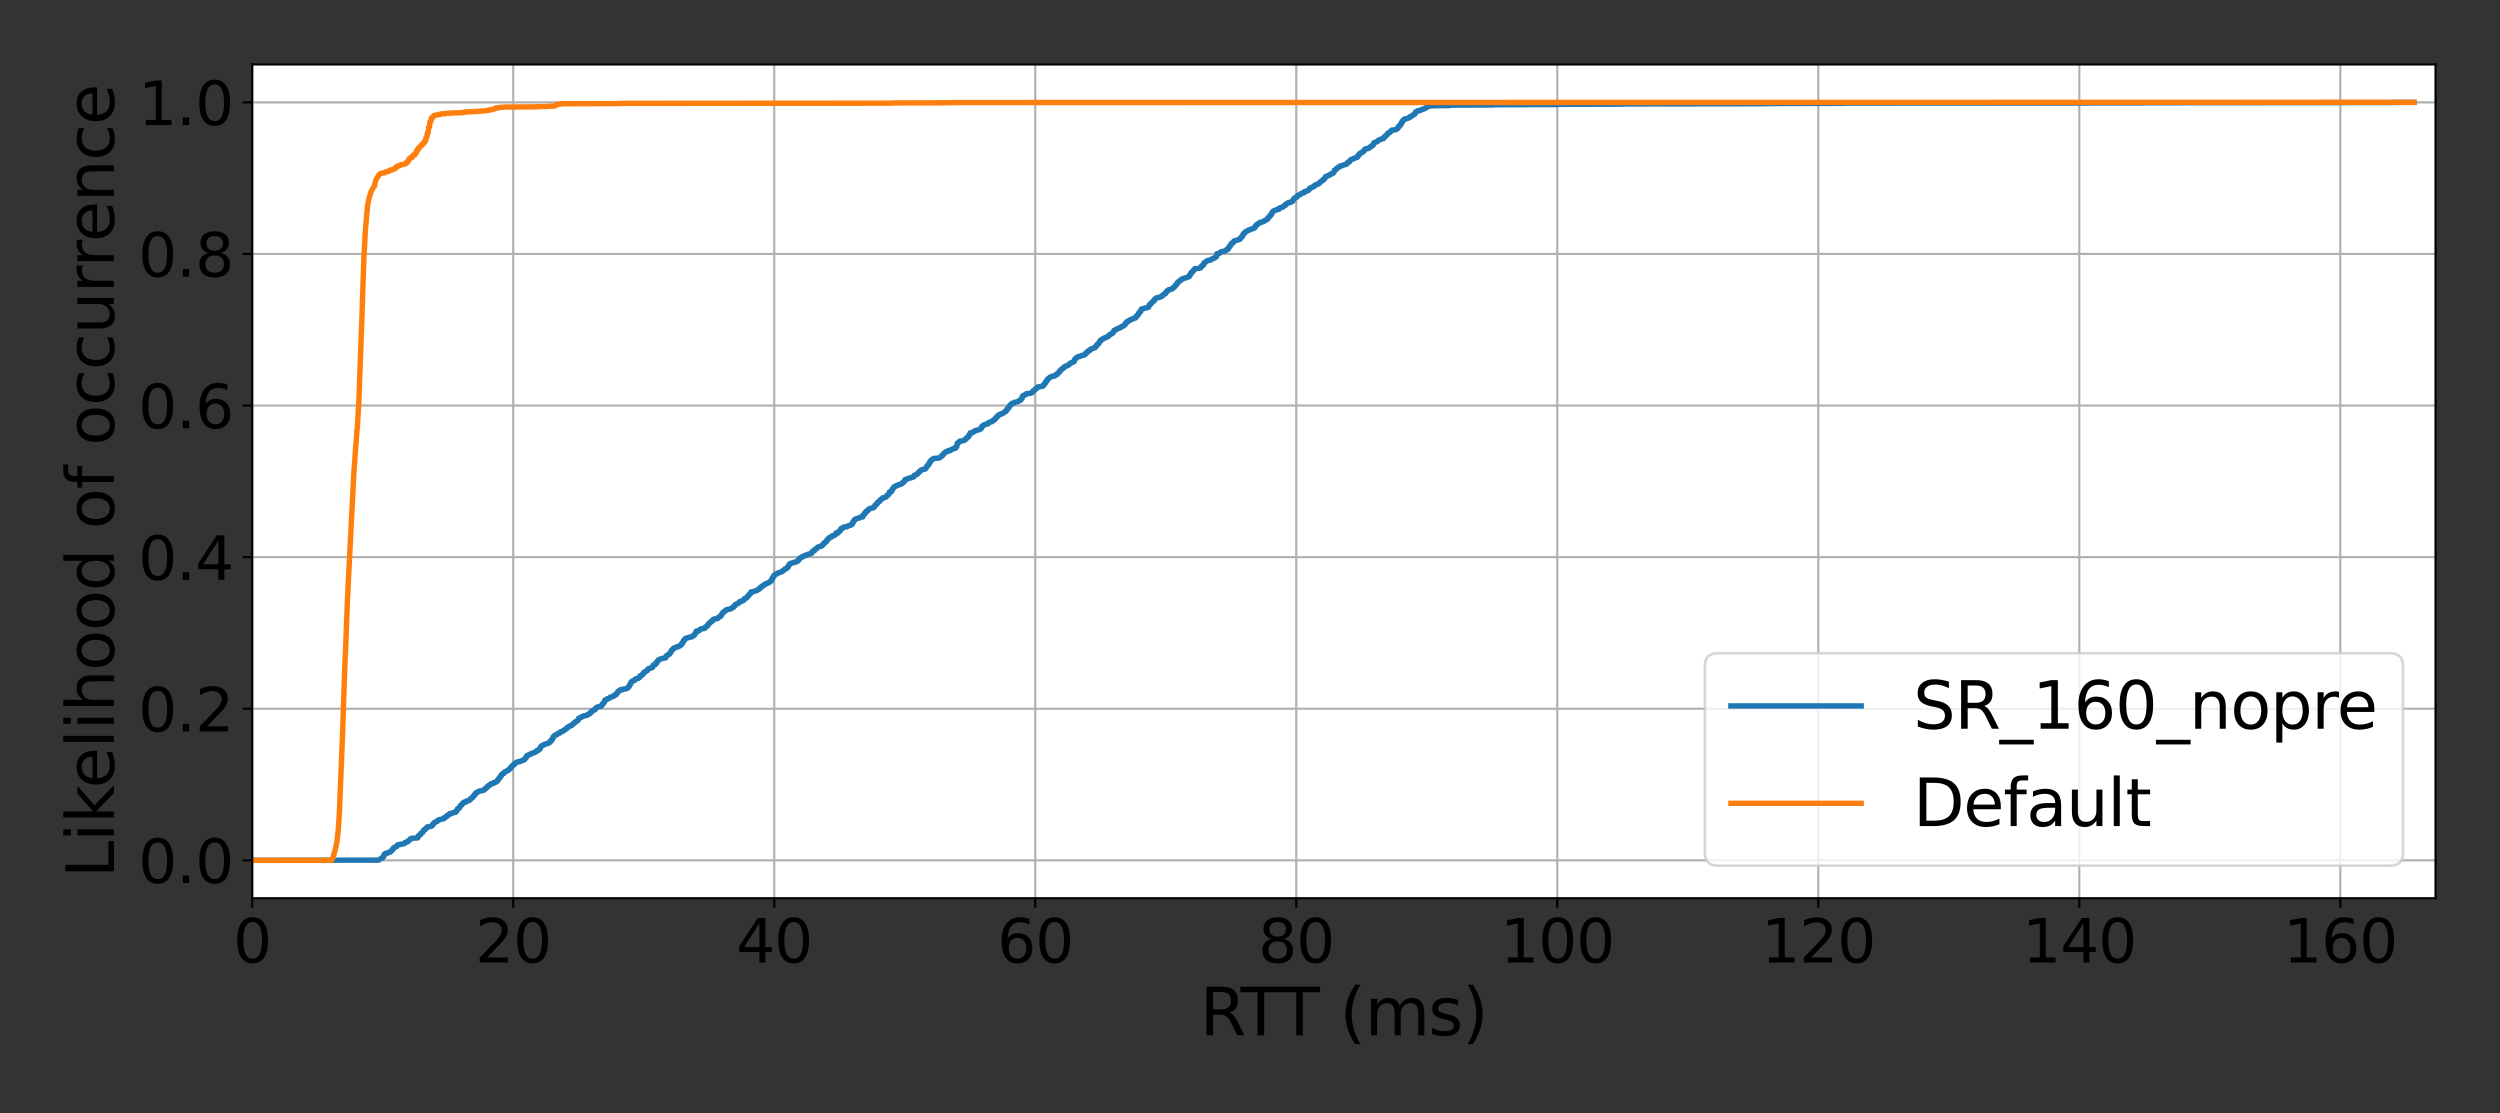 <?xml version="1.0" encoding="utf-8" standalone="no"?>
<!DOCTYPE svg PUBLIC "-//W3C//DTD SVG 1.1//EN"
  "http://www.w3.org/Graphics/SVG/1.1/DTD/svg11.dtd">
<svg xmlns:xlink="http://www.w3.org/1999/xlink" width="921.6pt" height="410.4pt" viewBox="0 0 921.6 410.4" xmlns="http://www.w3.org/2000/svg" version="1.1">
 <rect x="0" y="0" width="921.6" height="410.4" fill="#333333" stroke="none"/>
 <defs>
  <style type="text/css">*{stroke-linejoin: round; stroke-linecap: butt}</style>
 </defs>
 <g id="figure_1">
  <g id="patch_1">
   <path d="M 0 410.4 
L 921.6 410.4 
L 921.6 0 
L 0 0 
L 0 410.4 
z
" style="fill: none"/>
  </g>
  <g id="axes_1">
   <g id="patch_2">
    <path d="M 92.974 331.121 
L 897.84 331.121 
L 897.84 23.76 
L 92.974 23.76 
z
" style="fill: #ffffff"/>
   </g>
   <g id="matplotlib.axis_1">
    <g id="xtick_1">
     <g id="line2d_1">
      <path d="M 92.974 331.121 
L 92.974 23.76 
" clip-path="url(#p18b08e0eea)" style="fill: none; stroke: #b0b0b0; stroke-width: 0.8; stroke-linecap: square"/>
     </g>
     <g id="line2d_2">
      <defs>
       <path id="m0aba5c4b82" d="M 0 0 
L 0 3.5 
" style="stroke: #000000; stroke-width: 0.8"/>
      </defs>
      <g>
       <use xlink:href="#m0aba5c4b82" x="92.974" y="331.121" style="stroke: #000000; stroke-width: 0.8"/>
      </g>
     </g>
     <g id="text_1">
      <!-- 0 -->
      <g transform="translate(85.976 354.837)scale(0.22 -0.22)">
       <defs>
        <path id="DejaVuSans-30" d="M 2034 4250 
Q 1547 4250 1301 3770 
Q 1056 3291 1056 2328 
Q 1056 1369 1301 889 
Q 1547 409 2034 409 
Q 2525 409 2770 889 
Q 3016 1369 3016 2328 
Q 3016 3291 2770 3770 
Q 2525 4250 2034 4250 
z
M 2034 4750 
Q 2819 4750 3233 4129 
Q 3647 3509 3647 2328 
Q 3647 1150 3233 529 
Q 2819 -91 2034 -91 
Q 1250 -91 836 529 
Q 422 1150 422 2328 
Q 422 3509 836 4129 
Q 1250 4750 2034 4750 
z
" transform="scale(0.016)"/>
       </defs>
       <use xlink:href="#DejaVuSans-30"/>
      </g>
     </g>
    </g>
    <g id="xtick_2">
     <g id="line2d_3">
      <path d="M 189.195 331.121 
L 189.195 23.76 
" clip-path="url(#p18b08e0eea)" style="fill: none; stroke: #b0b0b0; stroke-width: 0.8; stroke-linecap: square"/>
     </g>
     <g id="line2d_4">
      <g>
       <use xlink:href="#m0aba5c4b82" x="189.195" y="331.121" style="stroke: #000000; stroke-width: 0.8"/>
      </g>
     </g>
     <g id="text_2">
      <!-- 20 -->
      <g transform="translate(175.197 354.837)scale(0.22 -0.22)">
       <defs>
        <path id="DejaVuSans-32" d="M 1228 531 
L 3431 531 
L 3431 0 
L 469 0 
L 469 531 
Q 828 903 1448 1529 
Q 2069 2156 2228 2338 
Q 2531 2678 2651 2914 
Q 2772 3150 2772 3378 
Q 2772 3750 2511 3984 
Q 2250 4219 1831 4219 
Q 1534 4219 1204 4116 
Q 875 4013 500 3803 
L 500 4441 
Q 881 4594 1212 4672 
Q 1544 4750 1819 4750 
Q 2544 4750 2975 4387 
Q 3406 4025 3406 3419 
Q 3406 3131 3298 2873 
Q 3191 2616 2906 2266 
Q 2828 2175 2409 1742 
Q 1991 1309 1228 531 
z
" transform="scale(0.016)"/>
       </defs>
       <use xlink:href="#DejaVuSans-32"/>
       <use xlink:href="#DejaVuSans-30" x="63.623"/>
      </g>
     </g>
    </g>
    <g id="xtick_3">
     <g id="line2d_5">
      <path d="M 285.415 331.121 
L 285.415 23.76 
" clip-path="url(#p18b08e0eea)" style="fill: none; stroke: #b0b0b0; stroke-width: 0.8; stroke-linecap: square"/>
     </g>
     <g id="line2d_6">
      <g>
       <use xlink:href="#m0aba5c4b82" x="285.415" y="331.121" style="stroke: #000000; stroke-width: 0.8"/>
      </g>
     </g>
     <g id="text_3">
      <!-- 40 -->
      <g transform="translate(271.418 354.837)scale(0.22 -0.22)">
       <defs>
        <path id="DejaVuSans-34" d="M 2419 4116 
L 825 1625 
L 2419 1625 
L 2419 4116 
z
M 2253 4666 
L 3047 4666 
L 3047 1625 
L 3713 1625 
L 3713 1100 
L 3047 1100 
L 3047 0 
L 2419 0 
L 2419 1100 
L 313 1100 
L 313 1709 
L 2253 4666 
z
" transform="scale(0.016)"/>
       </defs>
       <use xlink:href="#DejaVuSans-34"/>
       <use xlink:href="#DejaVuSans-30" x="63.623"/>
      </g>
     </g>
    </g>
    <g id="xtick_4">
     <g id="line2d_7">
      <path d="M 381.635 331.121 
L 381.635 23.76 
" clip-path="url(#p18b08e0eea)" style="fill: none; stroke: #b0b0b0; stroke-width: 0.8; stroke-linecap: square"/>
     </g>
     <g id="line2d_8">
      <g>
       <use xlink:href="#m0aba5c4b82" x="381.635" y="331.121" style="stroke: #000000; stroke-width: 0.8"/>
      </g>
     </g>
     <g id="text_4">
      <!-- 60 -->
      <g transform="translate(367.638 354.837)scale(0.22 -0.22)">
       <defs>
        <path id="DejaVuSans-36" d="M 2113 2584 
Q 1688 2584 1439 2293 
Q 1191 2003 1191 1497 
Q 1191 994 1439 701 
Q 1688 409 2113 409 
Q 2538 409 2786 701 
Q 3034 994 3034 1497 
Q 3034 2003 2786 2293 
Q 2538 2584 2113 2584 
z
M 3366 4563 
L 3366 3988 
Q 3128 4100 2886 4159 
Q 2644 4219 2406 4219 
Q 1781 4219 1451 3797 
Q 1122 3375 1075 2522 
Q 1259 2794 1537 2939 
Q 1816 3084 2150 3084 
Q 2853 3084 3261 2657 
Q 3669 2231 3669 1497 
Q 3669 778 3244 343 
Q 2819 -91 2113 -91 
Q 1303 -91 875 529 
Q 447 1150 447 2328 
Q 447 3434 972 4092 
Q 1497 4750 2381 4750 
Q 2619 4750 2861 4703 
Q 3103 4656 3366 4563 
z
" transform="scale(0.016)"/>
       </defs>
       <use xlink:href="#DejaVuSans-36"/>
       <use xlink:href="#DejaVuSans-30" x="63.623"/>
      </g>
     </g>
    </g>
    <g id="xtick_5">
     <g id="line2d_9">
      <path d="M 477.856 331.121 
L 477.856 23.76 
" clip-path="url(#p18b08e0eea)" style="fill: none; stroke: #b0b0b0; stroke-width: 0.8; stroke-linecap: square"/>
     </g>
     <g id="line2d_10">
      <g>
       <use xlink:href="#m0aba5c4b82" x="477.856" y="331.121" style="stroke: #000000; stroke-width: 0.8"/>
      </g>
     </g>
     <g id="text_5">
      <!-- 80 -->
      <g transform="translate(463.858 354.837)scale(0.22 -0.22)">
       <defs>
        <path id="DejaVuSans-38" d="M 2034 2216 
Q 1584 2216 1326 1975 
Q 1069 1734 1069 1313 
Q 1069 891 1326 650 
Q 1584 409 2034 409 
Q 2484 409 2743 651 
Q 3003 894 3003 1313 
Q 3003 1734 2745 1975 
Q 2488 2216 2034 2216 
z
M 1403 2484 
Q 997 2584 770 2862 
Q 544 3141 544 3541 
Q 544 4100 942 4425 
Q 1341 4750 2034 4750 
Q 2731 4750 3128 4425 
Q 3525 4100 3525 3541 
Q 3525 3141 3298 2862 
Q 3072 2584 2669 2484 
Q 3125 2378 3379 2068 
Q 3634 1759 3634 1313 
Q 3634 634 3220 271 
Q 2806 -91 2034 -91 
Q 1263 -91 848 271 
Q 434 634 434 1313 
Q 434 1759 690 2068 
Q 947 2378 1403 2484 
z
M 1172 3481 
Q 1172 3119 1398 2916 
Q 1625 2713 2034 2713 
Q 2441 2713 2670 2916 
Q 2900 3119 2900 3481 
Q 2900 3844 2670 4047 
Q 2441 4250 2034 4250 
Q 1625 4250 1398 4047 
Q 1172 3844 1172 3481 
z
" transform="scale(0.016)"/>
       </defs>
       <use xlink:href="#DejaVuSans-38"/>
       <use xlink:href="#DejaVuSans-30" x="63.623"/>
      </g>
     </g>
    </g>
    <g id="xtick_6">
     <g id="line2d_11">
      <path d="M 574.076 331.121 
L 574.076 23.76 
" clip-path="url(#p18b08e0eea)" style="fill: none; stroke: #b0b0b0; stroke-width: 0.8; stroke-linecap: square"/>
     </g>
     <g id="line2d_12">
      <g>
       <use xlink:href="#m0aba5c4b82" x="574.076" y="331.121" style="stroke: #000000; stroke-width: 0.8"/>
      </g>
     </g>
     <g id="text_6">
      <!-- 100 -->
      <g transform="translate(553.08 354.837)scale(0.22 -0.22)">
       <defs>
        <path id="DejaVuSans-31" d="M 794 531 
L 1825 531 
L 1825 4091 
L 703 3866 
L 703 4441 
L 1819 4666 
L 2450 4666 
L 2450 531 
L 3481 531 
L 3481 0 
L 794 0 
L 794 531 
z
" transform="scale(0.016)"/>
       </defs>
       <use xlink:href="#DejaVuSans-31"/>
       <use xlink:href="#DejaVuSans-30" x="63.623"/>
       <use xlink:href="#DejaVuSans-30" x="127.246"/>
      </g>
     </g>
    </g>
    <g id="xtick_7">
     <g id="line2d_13">
      <path d="M 670.296 331.121 
L 670.296 23.76 
" clip-path="url(#p18b08e0eea)" style="fill: none; stroke: #b0b0b0; stroke-width: 0.8; stroke-linecap: square"/>
     </g>
     <g id="line2d_14">
      <g>
       <use xlink:href="#m0aba5c4b82" x="670.296" y="331.121" style="stroke: #000000; stroke-width: 0.8"/>
      </g>
     </g>
     <g id="text_7">
      <!-- 120 -->
      <g transform="translate(649.3 354.837)scale(0.22 -0.22)">
       <use xlink:href="#DejaVuSans-31"/>
       <use xlink:href="#DejaVuSans-32" x="63.623"/>
       <use xlink:href="#DejaVuSans-30" x="127.246"/>
      </g>
     </g>
    </g>
    <g id="xtick_8">
     <g id="line2d_15">
      <path d="M 766.517 331.121 
L 766.517 23.76 
" clip-path="url(#p18b08e0eea)" style="fill: none; stroke: #b0b0b0; stroke-width: 0.8; stroke-linecap: square"/>
     </g>
     <g id="line2d_16">
      <g>
       <use xlink:href="#m0aba5c4b82" x="766.517" y="331.121" style="stroke: #000000; stroke-width: 0.8"/>
      </g>
     </g>
     <g id="text_8">
      <!-- 140 -->
      <g transform="translate(745.52 354.837)scale(0.22 -0.22)">
       <use xlink:href="#DejaVuSans-31"/>
       <use xlink:href="#DejaVuSans-34" x="63.623"/>
       <use xlink:href="#DejaVuSans-30" x="127.246"/>
      </g>
     </g>
    </g>
    <g id="xtick_9">
     <g id="line2d_17">
      <path d="M 862.737 331.121 
L 862.737 23.76 
" clip-path="url(#p18b08e0eea)" style="fill: none; stroke: #b0b0b0; stroke-width: 0.8; stroke-linecap: square"/>
     </g>
     <g id="line2d_18">
      <g>
       <use xlink:href="#m0aba5c4b82" x="862.737" y="331.121" style="stroke: #000000; stroke-width: 0.8"/>
      </g>
     </g>
     <g id="text_9">
      <!-- 160 -->
      <g transform="translate(841.741 354.837)scale(0.22 -0.22)">
       <use xlink:href="#DejaVuSans-31"/>
       <use xlink:href="#DejaVuSans-36" x="63.623"/>
       <use xlink:href="#DejaVuSans-30" x="127.246"/>
      </g>
     </g>
    </g>
    <g id="text_10">
     <!-- RTT (ms) -->
     <g transform="translate(442.373 381.649)scale(0.24 -0.24)">
      <defs>
       <path id="DejaVuSans-52" d="M 2841 2188 
Q 3044 2119 3236 1894 
Q 3428 1669 3622 1275 
L 4263 0 
L 3584 0 
L 2988 1197 
Q 2756 1666 2539 1819 
Q 2322 1972 1947 1972 
L 1259 1972 
L 1259 0 
L 628 0 
L 628 4666 
L 2053 4666 
Q 2853 4666 3247 4331 
Q 3641 3997 3641 3322 
Q 3641 2881 3436 2590 
Q 3231 2300 2841 2188 
z
M 1259 4147 
L 1259 2491 
L 2053 2491 
Q 2509 2491 2742 2702 
Q 2975 2913 2975 3322 
Q 2975 3731 2742 3939 
Q 2509 4147 2053 4147 
L 1259 4147 
z
" transform="scale(0.016)"/>
       <path id="DejaVuSans-54" d="M -19 4666 
L 3928 4666 
L 3928 4134 
L 2272 4134 
L 2272 0 
L 1638 0 
L 1638 4134 
L -19 4134 
L -19 4666 
z
" transform="scale(0.016)"/>
       <path id="DejaVuSans-20" transform="scale(0.016)"/>
       <path id="DejaVuSans-28" d="M 1984 4856 
Q 1566 4138 1362 3434 
Q 1159 2731 1159 2009 
Q 1159 1288 1364 580 
Q 1569 -128 1984 -844 
L 1484 -844 
Q 1016 -109 783 600 
Q 550 1309 550 2009 
Q 550 2706 781 3412 
Q 1013 4119 1484 4856 
L 1984 4856 
z
" transform="scale(0.016)"/>
       <path id="DejaVuSans-6d" d="M 3328 2828 
Q 3544 3216 3844 3400 
Q 4144 3584 4550 3584 
Q 5097 3584 5394 3201 
Q 5691 2819 5691 2113 
L 5691 0 
L 5113 0 
L 5113 2094 
Q 5113 2597 4934 2840 
Q 4756 3084 4391 3084 
Q 3944 3084 3684 2787 
Q 3425 2491 3425 1978 
L 3425 0 
L 2847 0 
L 2847 2094 
Q 2847 2600 2669 2842 
Q 2491 3084 2119 3084 
Q 1678 3084 1418 2786 
Q 1159 2488 1159 1978 
L 1159 0 
L 581 0 
L 581 3500 
L 1159 3500 
L 1159 2956 
Q 1356 3278 1631 3431 
Q 1906 3584 2284 3584 
Q 2666 3584 2933 3390 
Q 3200 3197 3328 2828 
z
" transform="scale(0.016)"/>
       <path id="DejaVuSans-73" d="M 2834 3397 
L 2834 2853 
Q 2591 2978 2328 3040 
Q 2066 3103 1784 3103 
Q 1356 3103 1142 2972 
Q 928 2841 928 2578 
Q 928 2378 1081 2264 
Q 1234 2150 1697 2047 
L 1894 2003 
Q 2506 1872 2764 1633 
Q 3022 1394 3022 966 
Q 3022 478 2636 193 
Q 2250 -91 1575 -91 
Q 1294 -91 989 -36 
Q 684 19 347 128 
L 347 722 
Q 666 556 975 473 
Q 1284 391 1588 391 
Q 1994 391 2212 530 
Q 2431 669 2431 922 
Q 2431 1156 2273 1281 
Q 2116 1406 1581 1522 
L 1381 1569 
Q 847 1681 609 1914 
Q 372 2147 372 2553 
Q 372 3047 722 3315 
Q 1072 3584 1716 3584 
Q 2034 3584 2315 3537 
Q 2597 3491 2834 3397 
z
" transform="scale(0.016)"/>
       <path id="DejaVuSans-29" d="M 513 4856 
L 1013 4856 
Q 1481 4119 1714 3412 
Q 1947 2706 1947 2009 
Q 1947 1309 1714 600 
Q 1481 -109 1013 -844 
L 513 -844 
Q 928 -128 1133 580 
Q 1338 1288 1338 2009 
Q 1338 2731 1133 3434 
Q 928 4138 513 4856 
z
" transform="scale(0.016)"/>
      </defs>
      <use xlink:href="#DejaVuSans-52"/>
      <use xlink:href="#DejaVuSans-54" x="62.232"/>
      <use xlink:href="#DejaVuSans-54" x="121.566"/>
      <use xlink:href="#DejaVuSans-20" x="182.65"/>
      <use xlink:href="#DejaVuSans-28" x="214.438"/>
      <use xlink:href="#DejaVuSans-6d" x="253.451"/>
      <use xlink:href="#DejaVuSans-73" x="350.863"/>
      <use xlink:href="#DejaVuSans-29" x="402.963"/>
     </g>
    </g>
   </g>
   <g id="matplotlib.axis_2">
    <g id="ytick_1">
     <g id="line2d_19">
      <path d="M 92.974 317.15 
L 897.84 317.15 
" clip-path="url(#p18b08e0eea)" style="fill: none; stroke: #b0b0b0; stroke-width: 0.8; stroke-linecap: square"/>
     </g>
     <g id="line2d_20">
      <defs>
       <path id="mc488ea79b7" d="M 0 0 
L -3.5 0 
" style="stroke: #000000; stroke-width: 0.8"/>
      </defs>
      <g>
       <use xlink:href="#mc488ea79b7" x="92.974" y="317.15" style="stroke: #000000; stroke-width: 0.8"/>
      </g>
     </g>
     <g id="text_11">
      <!-- 0.0 -->
      <g transform="translate(50.987 325.508)scale(0.22 -0.22)">
       <defs>
        <path id="DejaVuSans-2e" d="M 684 794 
L 1344 794 
L 1344 0 
L 684 0 
L 684 794 
z
" transform="scale(0.016)"/>
       </defs>
       <use xlink:href="#DejaVuSans-30"/>
       <use xlink:href="#DejaVuSans-2e" x="63.623"/>
       <use xlink:href="#DejaVuSans-30" x="95.41"/>
      </g>
     </g>
    </g>
    <g id="ytick_2">
     <g id="line2d_21">
      <path d="M 92.974 261.266 
L 897.84 261.266 
" clip-path="url(#p18b08e0eea)" style="fill: none; stroke: #b0b0b0; stroke-width: 0.8; stroke-linecap: square"/>
     </g>
     <g id="line2d_22">
      <g>
       <use xlink:href="#mc488ea79b7" x="92.974" y="261.266" style="stroke: #000000; stroke-width: 0.8"/>
      </g>
     </g>
     <g id="text_12">
      <!-- 0.2 -->
      <g transform="translate(50.987 269.624)scale(0.22 -0.22)">
       <use xlink:href="#DejaVuSans-30"/>
       <use xlink:href="#DejaVuSans-2e" x="63.623"/>
       <use xlink:href="#DejaVuSans-32" x="95.41"/>
      </g>
     </g>
    </g>
    <g id="ytick_3">
     <g id="line2d_23">
      <path d="M 92.974 205.382 
L 897.84 205.382 
" clip-path="url(#p18b08e0eea)" style="fill: none; stroke: #b0b0b0; stroke-width: 0.8; stroke-linecap: square"/>
     </g>
     <g id="line2d_24">
      <g>
       <use xlink:href="#mc488ea79b7" x="92.974" y="205.382" style="stroke: #000000; stroke-width: 0.8"/>
      </g>
     </g>
     <g id="text_13">
      <!-- 0.4 -->
      <g transform="translate(50.987 213.74)scale(0.22 -0.22)">
       <use xlink:href="#DejaVuSans-30"/>
       <use xlink:href="#DejaVuSans-2e" x="63.623"/>
       <use xlink:href="#DejaVuSans-34" x="95.41"/>
      </g>
     </g>
    </g>
    <g id="ytick_4">
     <g id="line2d_25">
      <path d="M 92.974 149.498 
L 897.84 149.498 
" clip-path="url(#p18b08e0eea)" style="fill: none; stroke: #b0b0b0; stroke-width: 0.8; stroke-linecap: square"/>
     </g>
     <g id="line2d_26">
      <g>
       <use xlink:href="#mc488ea79b7" x="92.974" y="149.498" style="stroke: #000000; stroke-width: 0.8"/>
      </g>
     </g>
     <g id="text_14">
      <!-- 0.6 -->
      <g transform="translate(50.987 157.857)scale(0.22 -0.22)">
       <use xlink:href="#DejaVuSans-30"/>
       <use xlink:href="#DejaVuSans-2e" x="63.623"/>
       <use xlink:href="#DejaVuSans-36" x="95.41"/>
      </g>
     </g>
    </g>
    <g id="ytick_5">
     <g id="line2d_27">
      <path d="M 92.974 93.615 
L 897.84 93.615 
" clip-path="url(#p18b08e0eea)" style="fill: none; stroke: #b0b0b0; stroke-width: 0.8; stroke-linecap: square"/>
     </g>
     <g id="line2d_28">
      <g>
       <use xlink:href="#mc488ea79b7" x="92.974" y="93.615" style="stroke: #000000; stroke-width: 0.8"/>
      </g>
     </g>
     <g id="text_15">
      <!-- 0.8 -->
      <g transform="translate(50.987 101.973)scale(0.22 -0.22)">
       <use xlink:href="#DejaVuSans-30"/>
       <use xlink:href="#DejaVuSans-2e" x="63.623"/>
       <use xlink:href="#DejaVuSans-38" x="95.41"/>
      </g>
     </g>
    </g>
    <g id="ytick_6">
     <g id="line2d_29">
      <path d="M 92.974 37.731 
L 897.84 37.731 
" clip-path="url(#p18b08e0eea)" style="fill: none; stroke: #b0b0b0; stroke-width: 0.8; stroke-linecap: square"/>
     </g>
     <g id="line2d_30">
      <g>
       <use xlink:href="#mc488ea79b7" x="92.974" y="37.731" style="stroke: #000000; stroke-width: 0.8"/>
      </g>
     </g>
     <g id="text_16">
      <!-- 1.0 -->
      <g transform="translate(50.987 46.089)scale(0.22 -0.22)">
       <use xlink:href="#DejaVuSans-31"/>
       <use xlink:href="#DejaVuSans-2e" x="63.623"/>
       <use xlink:href="#DejaVuSans-30" x="95.41"/>
      </g>
     </g>
    </g>
    <g id="text_17">
     <!-- Likelihood of occurrence -->
     <g transform="translate(41.996 323.628)rotate(-90)scale(0.24 -0.24)">
      <defs>
       <path id="DejaVuSans-4c" d="M 628 4666 
L 1259 4666 
L 1259 531 
L 3531 531 
L 3531 0 
L 628 0 
L 628 4666 
z
" transform="scale(0.016)"/>
       <path id="DejaVuSans-69" d="M 603 3500 
L 1178 3500 
L 1178 0 
L 603 0 
L 603 3500 
z
M 603 4863 
L 1178 4863 
L 1178 4134 
L 603 4134 
L 603 4863 
z
" transform="scale(0.016)"/>
       <path id="DejaVuSans-6b" d="M 581 4863 
L 1159 4863 
L 1159 1991 
L 2875 3500 
L 3609 3500 
L 1753 1863 
L 3688 0 
L 2938 0 
L 1159 1709 
L 1159 0 
L 581 0 
L 581 4863 
z
" transform="scale(0.016)"/>
       <path id="DejaVuSans-65" d="M 3597 1894 
L 3597 1613 
L 953 1613 
Q 991 1019 1311 708 
Q 1631 397 2203 397 
Q 2534 397 2845 478 
Q 3156 559 3463 722 
L 3463 178 
Q 3153 47 2828 -22 
Q 2503 -91 2169 -91 
Q 1331 -91 842 396 
Q 353 884 353 1716 
Q 353 2575 817 3079 
Q 1281 3584 2069 3584 
Q 2775 3584 3186 3129 
Q 3597 2675 3597 1894 
z
M 3022 2063 
Q 3016 2534 2758 2815 
Q 2500 3097 2075 3097 
Q 1594 3097 1305 2825 
Q 1016 2553 972 2059 
L 3022 2063 
z
" transform="scale(0.016)"/>
       <path id="DejaVuSans-6c" d="M 603 4863 
L 1178 4863 
L 1178 0 
L 603 0 
L 603 4863 
z
" transform="scale(0.016)"/>
       <path id="DejaVuSans-68" d="M 3513 2113 
L 3513 0 
L 2938 0 
L 2938 2094 
Q 2938 2591 2744 2837 
Q 2550 3084 2163 3084 
Q 1697 3084 1428 2787 
Q 1159 2491 1159 1978 
L 1159 0 
L 581 0 
L 581 4863 
L 1159 4863 
L 1159 2956 
Q 1366 3272 1645 3428 
Q 1925 3584 2291 3584 
Q 2894 3584 3203 3211 
Q 3513 2838 3513 2113 
z
" transform="scale(0.016)"/>
       <path id="DejaVuSans-6f" d="M 1959 3097 
Q 1497 3097 1228 2736 
Q 959 2375 959 1747 
Q 959 1119 1226 758 
Q 1494 397 1959 397 
Q 2419 397 2687 759 
Q 2956 1122 2956 1747 
Q 2956 2369 2687 2733 
Q 2419 3097 1959 3097 
z
M 1959 3584 
Q 2709 3584 3137 3096 
Q 3566 2609 3566 1747 
Q 3566 888 3137 398 
Q 2709 -91 1959 -91 
Q 1206 -91 779 398 
Q 353 888 353 1747 
Q 353 2609 779 3096 
Q 1206 3584 1959 3584 
z
" transform="scale(0.016)"/>
       <path id="DejaVuSans-64" d="M 2906 2969 
L 2906 4863 
L 3481 4863 
L 3481 0 
L 2906 0 
L 2906 525 
Q 2725 213 2448 61 
Q 2172 -91 1784 -91 
Q 1150 -91 751 415 
Q 353 922 353 1747 
Q 353 2572 751 3078 
Q 1150 3584 1784 3584 
Q 2172 3584 2448 3432 
Q 2725 3281 2906 2969 
z
M 947 1747 
Q 947 1113 1208 752 
Q 1469 391 1925 391 
Q 2381 391 2643 752 
Q 2906 1113 2906 1747 
Q 2906 2381 2643 2742 
Q 2381 3103 1925 3103 
Q 1469 3103 1208 2742 
Q 947 2381 947 1747 
z
" transform="scale(0.016)"/>
       <path id="DejaVuSans-66" d="M 2375 4863 
L 2375 4384 
L 1825 4384 
Q 1516 4384 1395 4259 
Q 1275 4134 1275 3809 
L 1275 3500 
L 2222 3500 
L 2222 3053 
L 1275 3053 
L 1275 0 
L 697 0 
L 697 3053 
L 147 3053 
L 147 3500 
L 697 3500 
L 697 3744 
Q 697 4328 969 4595 
Q 1241 4863 1831 4863 
L 2375 4863 
z
" transform="scale(0.016)"/>
       <path id="DejaVuSans-63" d="M 3122 3366 
L 3122 2828 
Q 2878 2963 2633 3030 
Q 2388 3097 2138 3097 
Q 1578 3097 1268 2742 
Q 959 2388 959 1747 
Q 959 1106 1268 751 
Q 1578 397 2138 397 
Q 2388 397 2633 464 
Q 2878 531 3122 666 
L 3122 134 
Q 2881 22 2623 -34 
Q 2366 -91 2075 -91 
Q 1284 -91 818 406 
Q 353 903 353 1747 
Q 353 2603 823 3093 
Q 1294 3584 2113 3584 
Q 2378 3584 2631 3529 
Q 2884 3475 3122 3366 
z
" transform="scale(0.016)"/>
       <path id="DejaVuSans-75" d="M 544 1381 
L 544 3500 
L 1119 3500 
L 1119 1403 
Q 1119 906 1312 657 
Q 1506 409 1894 409 
Q 2359 409 2629 706 
Q 2900 1003 2900 1516 
L 2900 3500 
L 3475 3500 
L 3475 0 
L 2900 0 
L 2900 538 
Q 2691 219 2414 64 
Q 2138 -91 1772 -91 
Q 1169 -91 856 284 
Q 544 659 544 1381 
z
M 1991 3584 
L 1991 3584 
z
" transform="scale(0.016)"/>
       <path id="DejaVuSans-72" d="M 2631 2963 
Q 2534 3019 2420 3045 
Q 2306 3072 2169 3072 
Q 1681 3072 1420 2755 
Q 1159 2438 1159 1844 
L 1159 0 
L 581 0 
L 581 3500 
L 1159 3500 
L 1159 2956 
Q 1341 3275 1631 3429 
Q 1922 3584 2338 3584 
Q 2397 3584 2469 3576 
Q 2541 3569 2628 3553 
L 2631 2963 
z
" transform="scale(0.016)"/>
       <path id="DejaVuSans-6e" d="M 3513 2113 
L 3513 0 
L 2938 0 
L 2938 2094 
Q 2938 2591 2744 2837 
Q 2550 3084 2163 3084 
Q 1697 3084 1428 2787 
Q 1159 2491 1159 1978 
L 1159 0 
L 581 0 
L 581 3500 
L 1159 3500 
L 1159 2956 
Q 1366 3272 1645 3428 
Q 1925 3584 2291 3584 
Q 2894 3584 3203 3211 
Q 3513 2838 3513 2113 
z
" transform="scale(0.016)"/>
      </defs>
      <use xlink:href="#DejaVuSans-4c"/>
      <use xlink:href="#DejaVuSans-69" x="55.713"/>
      <use xlink:href="#DejaVuSans-6b" x="83.496"/>
      <use xlink:href="#DejaVuSans-65" x="137.781"/>
      <use xlink:href="#DejaVuSans-6c" x="199.305"/>
      <use xlink:href="#DejaVuSans-69" x="227.088"/>
      <use xlink:href="#DejaVuSans-68" x="254.871"/>
      <use xlink:href="#DejaVuSans-6f" x="318.25"/>
      <use xlink:href="#DejaVuSans-6f" x="379.432"/>
      <use xlink:href="#DejaVuSans-64" x="440.613"/>
      <use xlink:href="#DejaVuSans-20" x="504.09"/>
      <use xlink:href="#DejaVuSans-6f" x="535.877"/>
      <use xlink:href="#DejaVuSans-66" x="597.059"/>
      <use xlink:href="#DejaVuSans-20" x="632.264"/>
      <use xlink:href="#DejaVuSans-6f" x="664.051"/>
      <use xlink:href="#DejaVuSans-63" x="725.232"/>
      <use xlink:href="#DejaVuSans-63" x="780.213"/>
      <use xlink:href="#DejaVuSans-75" x="835.193"/>
      <use xlink:href="#DejaVuSans-72" x="898.572"/>
      <use xlink:href="#DejaVuSans-72" x="937.936"/>
      <use xlink:href="#DejaVuSans-65" x="976.799"/>
      <use xlink:href="#DejaVuSans-6e" x="1038.322"/>
      <use xlink:href="#DejaVuSans-63" x="1101.701"/>
      <use xlink:href="#DejaVuSans-65" x="1156.682"/>
     </g>
    </g>
   </g>
   <g id="line2d_31">
    <path d="M 92.974 317.15 
L 139.597 317.076 
L 140.394 316.484 
L 140.634 316.41 
L 140.873 316.336 
L 140.952 316.336 
L 141.032 316.188 
L 141.191 315.745 
L 141.51 315.745 
L 141.67 314.858 
L 141.988 314.858 
L 142.148 314.562 
L 142.945 314.488 
L 143.104 314.192 
L 143.901 314.118 
L 144.061 313.675 
L 144.379 313.675 
L 144.539 313.231 
L 144.858 313.231 
L 145.017 312.565 
L 145.336 312.565 
L 145.495 312.27 
L 145.814 312.27 
L 145.973 312.048 
L 146.292 312.048 
L 146.451 311.53 
L 146.77 311.53 
L 146.93 311.308 
L 147.727 311.308 
L 147.886 311.161 
L 148.683 311.087 
L 148.842 310.939 
L 149.161 310.939 
L 149.321 310.569 
L 149.639 310.569 
L 149.799 310.421 
L 150.118 310.421 
L 150.277 310.125 
L 150.596 310.125 
L 150.755 309.682 
L 151.074 309.682 
L 151.233 309.238 
L 151.632 309.238 
L 151.791 309.016 
L 153.545 308.942 
L 153.784 308.868 
L 154.023 308.868 
L 154.182 308.129 
L 154.501 308.129 
L 154.66 307.759 
L 154.979 307.759 
L 155.139 307.168 
L 155.457 307.168 
L 155.617 306.798 
L 155.936 306.798 
L 156.095 306.059 
L 156.414 306.059 
L 156.573 305.689 
L 156.892 305.689 
L 157.051 305.245 
L 157.37 305.245 
L 157.529 304.802 
L 158.326 304.728 
L 158.566 304.654 
L 158.805 304.654 
L 158.964 304.506 
L 159.283 304.506 
L 159.442 303.914 
L 159.761 303.914 
L 159.92 303.323 
L 160.239 303.323 
L 160.399 303.027 
L 160.717 303.027 
L 160.877 302.805 
L 161.196 302.805 
L 161.355 302.362 
L 161.674 302.362 
L 161.833 302.14 
L 162.63 302.066 
L 162.79 301.918 
L 163.586 301.844 
L 163.746 301.4 
L 164.144 301.4 
L 164.304 301.105 
L 164.623 301.105 
L 164.782 300.587 
L 165.101 300.587 
L 165.26 300.365 
L 165.579 300.365 
L 165.738 299.922 
L 166.535 299.922 
L 166.695 299.7 
L 167.013 299.7 
L 167.173 299.478 
L 167.97 299.478 
L 168.129 298.96 
L 168.448 298.96 
L 168.607 298.147 
L 168.926 298.147 
L 169.086 297.851 
L 169.404 297.851 
L 169.564 297.112 
L 169.883 297.112 
L 170.042 296.668 
L 170.361 296.668 
L 170.52 296.077 
L 170.839 296.077 
L 170.998 295.707 
L 171.795 295.707 
L 171.955 295.263 
L 172.752 295.19 
L 172.911 294.968 
L 173.23 294.968 
L 173.389 294.45 
L 173.708 294.45 
L 173.867 294.08 
L 174.186 294.08 
L 174.346 293.563 
L 174.664 293.563 
L 174.824 292.971 
L 175.143 292.971 
L 175.302 292.38 
L 175.621 292.38 
L 175.78 292.084 
L 176.099 292.084 
L 176.258 291.788 
L 176.577 291.788 
L 176.737 291.566 
L 177.613 291.493 
L 177.852 291.419 
L 178.091 291.419 
L 178.251 291.197 
L 178.57 291.197 
L 178.729 290.753 
L 179.048 290.753 
L 179.207 290.383 
L 179.526 290.383 
L 179.685 289.866 
L 180.004 289.866 
L 180.164 289.496 
L 180.482 289.496 
L 180.642 289.2 
L 180.961 289.2 
L 181.12 288.831 
L 181.917 288.831 
L 182.076 288.461 
L 182.395 288.461 
L 182.555 288.313 
L 182.873 288.313 
L 183.033 288.017 
L 183.351 288.017 
L 183.511 287.352 
L 183.83 287.352 
L 183.989 286.76 
L 184.308 286.76 
L 184.467 286.095 
L 184.786 286.095 
L 184.945 285.429 
L 185.264 285.429 
L 185.424 285.134 
L 185.742 285.134 
L 185.902 284.616 
L 186.221 284.616 
L 186.38 284.394 
L 186.699 284.394 
L 186.858 284.099 
L 187.177 284.099 
L 187.336 283.803 
L 187.655 283.803 
L 187.815 283.433 
L 188.133 283.433 
L 188.293 282.768 
L 188.612 282.768 
L 188.771 282.25 
L 189.09 282.25 
L 189.249 281.88 
L 189.568 281.88 
L 189.727 281.363 
L 190.126 281.363 
L 190.285 281.067 
L 190.604 281.067 
L 190.763 280.845 
L 191.56 280.771 
L 191.72 280.623 
L 192.039 280.623 
L 192.198 280.402 
L 192.517 280.402 
L 192.676 280.254 
L 192.995 280.254 
L 193.154 279.958 
L 193.473 279.958 
L 193.632 279.44 
L 193.951 279.44 
L 194.111 278.627 
L 194.429 278.627 
L 194.589 278.405 
L 194.908 278.405 
L 195.067 278.109 
L 195.386 278.109 
L 195.545 277.962 
L 195.864 277.962 
L 196.023 277.666 
L 196.342 277.666 
L 196.502 277.518 
L 196.82 277.518 
L 196.98 277.37 
L 197.299 277.37 
L 197.458 277.074 
L 197.777 277.074 
L 197.936 276.631 
L 198.255 276.631 
L 198.414 276.483 
L 198.733 276.483 
L 198.893 275.965 
L 199.211 275.965 
L 199.371 275.152 
L 199.69 275.152 
L 199.849 274.782 
L 200.168 274.782 
L 200.327 274.56 
L 200.646 274.56 
L 200.805 274.339 
L 201.124 274.339 
L 201.283 274.191 
L 201.602 274.191 
L 201.762 274.043 
L 202.08 274.043 
L 202.24 273.821 
L 202.559 273.821 
L 202.718 273.303 
L 203.117 273.303 
L 203.276 272.712 
L 203.595 272.712 
L 203.754 271.825 
L 204.073 271.825 
L 204.232 271.233 
L 204.551 271.233 
L 204.71 270.937 
L 205.029 270.937 
L 205.189 270.715 
L 205.507 270.715 
L 205.667 270.346 
L 205.986 270.346 
L 206.145 270.198 
L 206.464 270.198 
L 206.623 269.754 
L 206.942 269.754 
L 207.101 269.606 
L 207.42 269.606 
L 207.58 269.311 
L 207.898 269.311 
L 208.058 269.015 
L 208.377 269.015 
L 208.536 268.645 
L 208.855 268.645 
L 209.014 268.201 
L 209.333 268.201 
L 209.492 267.906 
L 209.811 267.906 
L 209.971 267.61 
L 210.289 267.61 
L 210.449 267.462 
L 210.767 267.462 
L 210.927 267.018 
L 211.246 267.018 
L 211.405 266.649 
L 211.724 266.649 
L 211.883 266.205 
L 212.202 266.205 
L 212.361 265.909 
L 212.68 265.909 
L 212.84 265.54 
L 213.158 265.54 
L 213.318 264.8 
L 213.637 264.8 
L 213.796 264.578 
L 214.115 264.578 
L 214.274 264.283 
L 214.593 264.283 
L 214.752 264.061 
L 215.071 264.061 
L 215.231 263.839 
L 216.107 263.765 
L 216.267 263.617 
L 216.585 263.617 
L 216.745 263.321 
L 217.064 263.321 
L 217.223 263.026 
L 217.542 263.026 
L 217.701 262.582 
L 218.02 262.582 
L 218.179 262.064 
L 218.498 262.064 
L 218.658 261.843 
L 218.976 261.843 
L 219.136 261.547 
L 219.455 261.547 
L 219.614 260.955 
L 219.933 260.955 
L 220.092 260.66 
L 220.411 260.66 
L 220.57 260.512 
L 221.367 260.438 
L 221.527 260.142 
L 221.845 260.142 
L 222.005 259.551 
L 222.324 259.551 
L 222.483 258.959 
L 222.802 258.959 
L 222.961 258.072 
L 223.28 258.072 
L 223.439 257.85 
L 223.758 257.85 
L 223.918 257.554 
L 224.236 257.554 
L 224.396 257.406 
L 224.715 257.406 
L 224.874 257.037 
L 225.193 257.037 
L 225.352 256.889 
L 225.671 256.889 
L 225.83 256.741 
L 226.149 256.741 
L 226.309 256.297 
L 226.627 256.297 
L 226.787 256.149 
L 227.105 256.149 
L 227.265 255.558 
L 227.584 255.558 
L 227.743 254.892 
L 228.062 254.892 
L 228.221 254.671 
L 228.54 254.671 
L 228.699 254.227 
L 229.576 254.227 
L 229.736 254.005 
L 230.532 254.005 
L 230.692 253.857 
L 231.011 253.857 
L 231.17 253.635 
L 231.489 253.635 
L 231.648 253.118 
L 231.967 253.118 
L 232.126 252.304 
L 232.445 252.304 
L 232.605 251.417 
L 232.923 251.417 
L 233.083 251.047 
L 233.402 251.047 
L 233.561 250.9 
L 233.88 250.9 
L 234.039 250.456 
L 234.358 250.456 
L 234.517 250.16 
L 235.314 250.086 
L 235.474 249.79 
L 235.793 249.79 
L 235.952 249.125 
L 236.271 249.125 
L 236.43 248.903 
L 236.749 248.903 
L 236.908 248.386 
L 237.227 248.386 
L 237.386 247.794 
L 237.705 247.794 
L 237.865 247.498 
L 238.183 247.498 
L 238.343 247.203 
L 238.662 247.203 
L 238.821 246.611 
L 239.14 246.611 
L 239.299 246.389 
L 239.618 246.389 
L 239.777 246.241 
L 240.096 246.241 
L 240.256 246.02 
L 240.574 246.02 
L 240.734 245.206 
L 241.053 245.206 
L 241.212 245.058 
L 241.531 245.058 
L 241.69 244.467 
L 242.089 244.467 
L 242.248 243.727 
L 242.567 243.727 
L 242.726 243.21 
L 243.045 243.21 
L 243.204 242.988 
L 243.523 242.988 
L 243.683 242.84 
L 244.001 242.84 
L 244.161 242.692 
L 244.958 242.618 
L 245.117 242.47 
L 245.436 242.47 
L 245.595 241.731 
L 245.914 241.731 
L 246.074 241.435 
L 246.392 241.435 
L 246.552 241.14 
L 246.871 241.14 
L 247.03 240.474 
L 247.349 240.474 
L 247.508 239.735 
L 247.827 239.735 
L 247.986 239.217 
L 248.305 239.217 
L 248.464 238.847 
L 248.783 238.847 
L 248.943 238.699 
L 249.261 238.699 
L 249.421 238.478 
L 249.74 238.478 
L 249.899 238.33 
L 250.218 238.33 
L 250.377 238.108 
L 250.696 238.108 
L 250.855 237.738 
L 251.174 237.738 
L 251.334 237.147 
L 251.652 237.147 
L 251.812 236.333 
L 252.131 236.333 
L 252.29 235.668 
L 252.609 235.668 
L 252.768 235.298 
L 253.087 235.298 
L 253.246 235.15 
L 253.565 235.15 
L 253.725 235.002 
L 254.043 235.002 
L 254.203 234.855 
L 255.079 234.781 
L 255.239 234.485 
L 255.558 234.485 
L 255.717 234.115 
L 256.036 234.115 
L 256.195 233.45 
L 256.514 233.45 
L 256.673 232.636 
L 257.47 232.636 
L 257.63 232.341 
L 257.948 232.341 
L 258.108 231.971 
L 258.427 231.971 
L 258.586 231.749 
L 259.383 231.749 
L 259.542 231.601 
L 259.861 231.601 
L 260.021 231.084 
L 260.339 231.084 
L 260.499 230.788 
L 260.818 230.788 
L 260.977 230.122 
L 261.296 230.122 
L 261.455 229.605 
L 261.774 229.605 
L 261.933 229.235 
L 262.252 229.235 
L 262.412 228.865 
L 262.73 228.865 
L 262.89 228.348 
L 263.209 228.348 
L 263.368 228.126 
L 264.165 228.126 
L 264.324 227.978 
L 264.643 227.978 
L 264.802 227.535 
L 265.121 227.535 
L 265.281 227.313 
L 265.599 227.313 
L 265.759 226.721 
L 266.078 226.721 
L 266.237 225.982 
L 266.556 225.982 
L 266.715 225.538 
L 267.034 225.538 
L 267.193 225.168 
L 267.512 225.168 
L 267.672 224.799 
L 268.07 224.799 
L 268.229 224.651 
L 269.026 224.577 
L 269.186 224.429 
L 269.505 224.429 
L 269.664 224.133 
L 269.983 224.133 
L 270.142 223.838 
L 270.461 223.838 
L 270.62 223.32 
L 270.939 223.32 
L 271.099 222.802 
L 271.417 222.802 
L 271.577 222.581 
L 271.896 222.581 
L 272.055 222.359 
L 272.374 222.359 
L 272.533 221.841 
L 272.852 221.841 
L 273.011 221.619 
L 273.808 221.545 
L 273.968 221.176 
L 274.286 221.176 
L 274.446 220.658 
L 274.765 220.658 
L 274.924 220.436 
L 275.243 220.436 
L 275.402 219.993 
L 275.721 219.993 
L 275.88 219.401 
L 276.199 219.401 
L 276.359 218.884 
L 276.677 218.884 
L 276.837 218.218 
L 277.634 218.144 
L 277.793 217.996 
L 278.112 217.996 
L 278.271 217.848 
L 278.59 217.848 
L 278.75 217.701 
L 279.068 217.701 
L 279.228 217.405 
L 279.547 217.405 
L 279.706 217.109 
L 280.025 217.109 
L 280.184 216.591 
L 280.583 216.591 
L 280.742 216.148 
L 281.061 216.148 
L 281.22 215.852 
L 281.539 215.852 
L 281.698 215.556 
L 282.017 215.556 
L 282.177 215.187 
L 282.495 215.187 
L 282.655 215.039 
L 282.974 215.039 
L 283.133 214.817 
L 283.452 214.817 
L 283.611 214.521 
L 283.93 214.521 
L 284.089 214.078 
L 284.408 214.078 
L 284.567 213.19 
L 284.886 213.19 
L 285.046 212.451 
L 285.364 212.451 
L 285.524 211.859 
L 285.843 211.859 
L 286.002 211.637 
L 286.321 211.637 
L 286.48 211.342 
L 286.799 211.342 
L 286.958 211.12 
L 287.277 211.12 
L 287.437 210.972 
L 287.755 210.972 
L 287.915 210.824 
L 288.234 210.824 
L 288.393 210.454 
L 288.712 210.454 
L 288.871 210.085 
L 289.19 210.085 
L 289.349 209.715 
L 289.668 209.715 
L 289.828 209.493 
L 290.146 209.493 
L 290.306 208.976 
L 290.625 208.976 
L 290.784 208.162 
L 291.103 208.162 
L 291.262 207.719 
L 291.581 207.719 
L 291.74 207.571 
L 292.537 207.497 
L 292.697 207.275 
L 293.015 207.275 
L 293.175 207.127 
L 293.573 207.127 
L 293.733 206.905 
L 294.052 206.905 
L 294.211 206.462 
L 294.53 206.462 
L 294.689 205.796 
L 295.008 205.796 
L 295.167 205.574 
L 295.486 205.574 
L 295.645 205.205 
L 295.964 205.205 
L 296.124 205.057 
L 296.442 205.057 
L 296.602 204.761 
L 296.921 204.761 
L 297.08 204.613 
L 297.399 204.613 
L 297.558 204.465 
L 297.877 204.465 
L 298.036 204.244 
L 298.833 204.17 
L 298.993 203.874 
L 299.312 203.874 
L 299.471 203.208 
L 299.79 203.208 
L 299.949 202.987 
L 300.268 202.987 
L 300.427 202.469 
L 300.746 202.469 
L 300.906 202.099 
L 301.224 202.099 
L 301.384 201.73 
L 301.702 201.73 
L 301.862 201.508 
L 302.659 201.434 
L 302.818 201.138 
L 303.137 201.138 
L 303.296 200.694 
L 303.615 200.694 
L 303.775 200.103 
L 304.093 200.103 
L 304.253 199.807 
L 304.572 199.807 
L 304.731 199.142 
L 305.05 199.142 
L 305.209 198.624 
L 305.528 198.624 
L 305.687 198.18 
L 306.006 198.18 
L 306.166 197.959 
L 306.564 197.959 
L 306.723 197.515 
L 307.52 197.441 
L 307.68 197.145 
L 307.999 197.145 
L 308.158 196.48 
L 308.955 196.48 
L 309.114 195.962 
L 309.433 195.962 
L 309.593 195.519 
L 309.911 195.519 
L 310.071 194.779 
L 310.39 194.779 
L 310.549 194.631 
L 310.868 194.631 
L 311.027 194.262 
L 312.302 194.188 
L 312.462 193.892 
L 312.78 193.892 
L 312.94 193.744 
L 313.259 193.744 
L 313.418 193.596 
L 313.737 193.596 
L 313.896 193.226 
L 314.215 193.226 
L 314.374 192.413 
L 314.693 192.413 
L 314.853 191.674 
L 315.171 191.674 
L 315.331 191.304 
L 315.65 191.304 
L 315.809 191.156 
L 316.128 191.156 
L 316.287 191.008 
L 316.606 191.008 
L 316.765 190.86 
L 317.084 190.86 
L 317.244 190.565 
L 318.04 190.565 
L 318.2 189.825 
L 318.519 189.825 
L 318.678 189.234 
L 318.997 189.234 
L 319.156 188.568 
L 319.555 188.568 
L 319.714 188.199 
L 320.033 188.199 
L 320.192 187.681 
L 320.511 187.681 
L 320.671 187.459 
L 320.989 187.459 
L 321.149 187.311 
L 321.946 187.237 
L 322.105 186.868 
L 322.424 186.868 
L 322.583 186.202 
L 322.902 186.202 
L 323.061 185.759 
L 323.38 185.759 
L 323.54 185.093 
L 323.858 185.093 
L 324.018 184.797 
L 324.337 184.797 
L 324.496 184.206 
L 324.815 184.206 
L 324.974 183.91 
L 325.293 183.91 
L 325.452 183.466 
L 326.249 183.392 
L 326.409 183.171 
L 326.728 183.171 
L 326.887 182.653 
L 327.206 182.653 
L 327.365 182.283 
L 327.684 182.283 
L 327.843 181.396 
L 328.162 181.396 
L 328.321 181.248 
L 328.64 181.248 
L 328.8 180.435 
L 329.118 180.435 
L 329.278 179.769 
L 329.597 179.769 
L 329.756 179.326 
L 330.075 179.326 
L 330.234 179.104 
L 330.553 179.104 
L 330.712 178.956 
L 331.031 178.956 
L 331.191 178.66 
L 331.988 178.586 
L 332.147 178.291 
L 332.545 178.291 
L 332.705 177.921 
L 333.024 177.921 
L 333.183 177.403 
L 333.502 177.403 
L 333.661 176.738 
L 334.458 176.664 
L 334.618 176.442 
L 334.936 176.442 
L 335.096 176.22 
L 335.893 176.146 
L 336.052 175.998 
L 336.371 175.998 
L 336.53 175.777 
L 336.849 175.777 
L 337.009 175.259 
L 337.327 175.259 
L 337.487 175.037 
L 337.806 175.037 
L 337.965 174.742 
L 338.284 174.742 
L 338.443 174.224 
L 338.762 174.224 
L 338.921 173.78 
L 339.24 173.78 
L 339.399 173.337 
L 339.718 173.337 
L 339.878 173.115 
L 340.675 173.041 
L 340.834 172.893 
L 341.153 172.893 
L 341.312 172.301 
L 341.631 172.301 
L 341.79 171.636 
L 342.109 171.636 
L 342.269 171.045 
L 342.587 171.045 
L 342.747 170.231 
L 343.066 170.231 
L 343.225 169.64 
L 343.544 169.64 
L 343.703 169.27 
L 344.022 169.27 
L 344.181 168.974 
L 346.014 168.9 
L 346.174 168.752 
L 346.493 168.752 
L 346.652 168.383 
L 346.971 168.383 
L 347.13 168.013 
L 347.449 168.013 
L 347.608 167.421 
L 347.927 167.421 
L 348.087 166.978 
L 348.405 166.978 
L 348.565 166.534 
L 349.362 166.46 
L 349.521 166.091 
L 350.318 166.091 
L 350.477 165.795 
L 350.796 165.795 
L 350.956 165.573 
L 351.274 165.573 
L 351.434 165.351 
L 352.231 165.277 
L 352.39 164.686 
L 352.709 164.686 
L 352.868 163.429 
L 353.187 163.429 
L 353.347 162.985 
L 353.665 162.985 
L 353.825 162.615 
L 354.622 162.541 
L 354.861 162.467 
L 355.1 162.467 
L 355.259 162.32 
L 355.578 162.32 
L 355.737 161.95 
L 356.056 161.95 
L 356.216 161.506 
L 356.534 161.506 
L 356.694 161.063 
L 357.013 161.063 
L 357.172 160.397 
L 357.491 160.397 
L 357.65 159.584 
L 358.527 159.51 
L 358.686 159.214 
L 359.005 159.214 
L 359.164 158.918 
L 359.483 158.918 
L 359.643 158.697 
L 359.961 158.697 
L 360.121 158.549 
L 360.918 158.475 
L 361.077 158.253 
L 361.396 158.253 
L 361.555 157.809 
L 361.874 157.809 
L 362.034 156.996 
L 362.352 156.996 
L 362.512 156.774 
L 362.831 156.774 
L 362.99 156.478 
L 363.309 156.478 
L 363.468 156.33 
L 364.265 156.257 
L 364.425 155.739 
L 364.743 155.739 
L 364.903 155.591 
L 365.221 155.591 
L 365.381 155.443 
L 365.7 155.443 
L 365.859 155.074 
L 366.178 155.074 
L 366.337 154.778 
L 366.656 154.778 
L 366.815 154.26 
L 367.134 154.26 
L 367.294 153.743 
L 367.612 153.743 
L 367.772 153.225 
L 368.091 153.225 
L 368.25 152.855 
L 368.569 152.855 
L 368.728 152.707 
L 369.047 152.707 
L 369.206 152.486 
L 369.525 152.486 
L 369.685 152.264 
L 370.003 152.264 
L 370.163 151.894 
L 370.482 151.894 
L 370.641 151.598 
L 370.96 151.598 
L 371.119 150.859 
L 371.518 150.859 
L 371.677 150.267 
L 371.996 150.267 
L 372.155 149.528 
L 372.474 149.528 
L 372.633 149.01 
L 372.952 149.01 
L 373.112 148.641 
L 373.909 148.567 
L 374.068 148.271 
L 374.865 148.197 
L 375.024 148.049 
L 375.343 148.049 
L 375.502 147.753 
L 375.821 147.753 
L 375.981 147.532 
L 376.299 147.532 
L 376.459 146.94 
L 376.778 146.94 
L 376.937 145.979 
L 377.256 145.979 
L 377.415 145.683 
L 377.734 145.683 
L 377.893 145.461 
L 378.212 145.461 
L 378.372 145.092 
L 379.647 145.018 
L 379.886 144.944 
L 380.125 144.944 
L 380.284 144.648 
L 380.603 144.648 
L 380.763 144.13 
L 381.081 144.13 
L 381.241 143.761 
L 381.56 143.761 
L 381.719 143.317 
L 382.038 143.317 
L 382.197 142.947 
L 382.516 142.947 
L 382.675 142.578 
L 383.472 142.578 
L 383.632 142.43 
L 384.508 142.356 
L 384.668 141.838 
L 384.987 141.838 
L 385.146 141.173 
L 385.465 141.173 
L 385.624 140.507 
L 385.943 140.507 
L 386.102 139.768 
L 386.421 139.768 
L 386.58 139.398 
L 386.899 139.398 
L 387.059 139.029 
L 387.377 139.029 
L 387.537 138.807 
L 387.856 138.807 
L 388.015 138.659 
L 388.812 138.659 
L 388.971 138.215 
L 389.29 138.215 
L 389.45 138.067 
L 389.768 138.067 
L 389.928 137.476 
L 390.247 137.476 
L 390.406 137.032 
L 390.725 137.032 
L 390.884 136.441 
L 391.203 136.441 
L 391.362 135.997 
L 391.681 135.997 
L 391.841 135.701 
L 392.159 135.701 
L 392.319 135.184 
L 392.637 135.184 
L 392.797 134.962 
L 393.116 134.962 
L 393.275 134.814 
L 393.594 134.814 
L 393.753 134.518 
L 394.072 134.518 
L 394.231 134.075 
L 394.55 134.075 
L 394.71 133.779 
L 395.028 133.779 
L 395.188 133.557 
L 395.507 133.557 
L 395.666 133.335 
L 395.985 133.335 
L 396.144 132.448 
L 396.463 132.448 
L 396.622 131.93 
L 397.021 131.93 
L 397.18 131.561 
L 397.499 131.561 
L 397.658 131.413 
L 397.977 131.413 
L 398.137 131.265 
L 398.455 131.265 
L 398.615 131.043 
L 399.412 130.969 
L 399.571 130.821 
L 399.89 130.821 
L 400.049 130.378 
L 400.368 130.378 
L 400.528 129.934 
L 400.846 129.934 
L 401.006 129.416 
L 401.325 129.416 
L 401.484 129.195 
L 401.803 129.195 
L 401.962 128.751 
L 402.281 128.751 
L 402.44 128.529 
L 402.759 128.529 
L 402.918 128.381 
L 403.237 128.381 
L 403.397 128.159 
L 403.715 128.159 
L 403.875 127.642 
L 404.194 127.642 
L 404.353 127.05 
L 404.672 127.05 
L 404.831 126.607 
L 405.15 126.607 
L 405.309 125.867 
L 405.628 125.867 
L 405.788 125.276 
L 406.106 125.276 
L 406.266 125.054 
L 406.585 125.054 
L 406.744 124.684 
L 407.063 124.684 
L 407.222 124.536 
L 407.541 124.536 
L 407.7 124.315 
L 408.019 124.315 
L 408.179 124.093 
L 408.497 124.093 
L 408.657 123.649 
L 408.976 123.649 
L 409.135 123.279 
L 409.454 123.279 
L 409.613 122.984 
L 410.012 122.984 
L 410.171 122.54 
L 410.49 122.54 
L 410.649 121.801 
L 410.968 121.801 
L 411.127 121.579 
L 411.446 121.579 
L 411.606 121.283 
L 411.924 121.283 
L 412.084 121.061 
L 412.402 121.061 
L 412.562 120.913 
L 412.881 120.913 
L 413.04 120.618 
L 413.359 120.618 
L 413.518 120.322 
L 413.837 120.322 
L 413.996 120.1 
L 414.315 120.1 
L 414.475 119.656 
L 414.793 119.656 
L 414.953 119.065 
L 415.272 119.065 
L 415.431 118.547 
L 415.75 118.547 
L 415.909 118.325 
L 416.228 118.325 
L 416.387 117.956 
L 416.706 117.956 
L 416.866 117.734 
L 417.184 117.734 
L 417.344 117.586 
L 417.663 117.586 
L 417.822 117.364 
L 418.141 117.364 
L 418.3 117.216 
L 418.619 117.216 
L 418.778 116.625 
L 419.097 116.625 
L 419.256 116.107 
L 419.575 116.107 
L 419.735 115.368 
L 420.053 115.368 
L 420.213 114.85 
L 420.532 114.85 
L 420.691 113.963 
L 421.01 113.963 
L 421.169 113.815 
L 421.488 113.815 
L 421.647 113.667 
L 421.966 113.667 
L 422.126 113.519 
L 423.002 113.445 
L 423.162 113.224 
L 423.48 113.224 
L 423.64 112.41 
L 423.959 112.41 
L 424.118 111.893 
L 424.437 111.893 
L 424.596 111.375 
L 424.915 111.375 
L 425.074 111.005 
L 425.393 111.005 
L 425.553 110.414 
L 425.871 110.414 
L 426.031 109.896 
L 426.35 109.896 
L 426.509 109.748 
L 427.306 109.674 
L 427.465 109.527 
L 427.784 109.527 
L 427.944 109.305 
L 428.262 109.305 
L 428.422 108.935 
L 428.741 108.935 
L 428.9 108.491 
L 429.219 108.491 
L 429.378 108.196 
L 429.697 108.196 
L 429.856 107.604 
L 430.175 107.604 
L 430.334 107.087 
L 430.653 107.087 
L 430.813 106.791 
L 431.61 106.717 
L 431.769 106.495 
L 432.088 106.495 
L 432.247 106.199 
L 432.566 106.199 
L 432.725 105.756 
L 433.044 105.756 
L 433.204 105.238 
L 433.522 105.238 
L 433.682 104.647 
L 434.001 104.647 
L 434.16 103.981 
L 434.479 103.981 
L 434.638 103.611 
L 434.957 103.611 
L 435.116 103.316 
L 435.435 103.316 
L 435.595 102.872 
L 435.993 102.872 
L 436.152 102.65 
L 436.471 102.65 
L 436.631 102.502 
L 436.949 102.502 
L 437.109 102.354 
L 437.428 102.354 
L 437.587 102.207 
L 437.906 102.207 
L 438.065 101.985 
L 438.384 101.985 
L 438.543 101.319 
L 438.862 101.319 
L 439.022 100.58 
L 439.34 100.58 
L 439.5 100.062 
L 439.818 100.062 
L 439.978 99.545 
L 440.297 99.545 
L 440.456 99.027 
L 441.731 98.953 
L 441.97 98.879 
L 442.209 98.879 
L 442.369 98.731 
L 442.688 98.731 
L 442.847 98.066 
L 443.166 98.066 
L 443.325 97.77 
L 443.644 97.77 
L 443.803 96.957 
L 444.122 96.957 
L 444.282 96.587 
L 444.6 96.587 
L 444.76 96.217 
L 445.079 96.217 
L 445.238 95.996 
L 446.035 95.922 
L 446.194 95.774 
L 446.513 95.774 
L 446.672 95.478 
L 446.991 95.478 
L 447.151 95.256 
L 447.469 95.256 
L 447.629 95.034 
L 447.948 95.034 
L 448.107 94.665 
L 448.426 94.665 
L 448.585 93.556 
L 449.462 93.482 
L 449.621 93.112 
L 449.94 93.112 
L 450.099 92.816 
L 450.418 92.816 
L 450.578 92.668 
L 451.375 92.594 
L 451.534 92.446 
L 451.853 92.446 
L 452.012 92.077 
L 452.331 92.077 
L 452.49 91.855 
L 452.809 91.855 
L 452.969 91.042 
L 453.287 91.042 
L 453.447 90.45 
L 453.766 90.45 
L 453.925 89.711 
L 454.244 89.711 
L 454.403 89.415 
L 454.722 89.415 
L 454.881 88.823 
L 455.2 88.823 
L 455.36 88.676 
L 455.678 88.676 
L 455.838 88.528 
L 456.156 88.528 
L 456.316 88.38 
L 456.635 88.38 
L 456.794 88.232 
L 457.113 88.232 
L 457.272 87.64 
L 457.591 87.64 
L 457.75 87.123 
L 458.069 87.123 
L 458.229 86.309 
L 458.547 86.309 
L 458.707 85.792 
L 459.026 85.792 
L 459.185 85.348 
L 459.504 85.348 
L 459.663 85.126 
L 459.982 85.126 
L 460.141 84.831 
L 460.46 84.831 
L 460.62 84.683 
L 460.938 84.683 
L 461.098 84.461 
L 461.417 84.461 
L 461.576 84.313 
L 461.974 84.313 
L 462.134 84.091 
L 462.453 84.091 
L 462.612 83.5 
L 462.931 83.5 
L 463.09 82.908 
L 463.409 82.908 
L 463.568 82.538 
L 463.887 82.538 
L 464.047 82.243 
L 464.365 82.243 
L 464.525 81.947 
L 465.322 81.873 
L 465.481 81.725 
L 465.8 81.725 
L 465.959 81.429 
L 466.278 81.429 
L 466.437 81.134 
L 466.756 81.134 
L 466.916 80.912 
L 467.234 80.912 
L 467.394 80.246 
L 467.713 80.246 
L 467.872 79.729 
L 468.191 79.729 
L 468.35 79.211 
L 468.669 79.211 
L 468.828 78.398 
L 469.147 78.398 
L 469.307 77.806 
L 469.625 77.806 
L 469.785 77.585 
L 470.104 77.585 
L 470.263 77.437 
L 470.582 77.437 
L 470.741 77.215 
L 471.538 77.141 
L 471.698 76.623 
L 472.016 76.623 
L 472.176 76.475 
L 472.495 76.475 
L 472.654 76.328 
L 472.973 76.328 
L 473.132 75.958 
L 473.451 75.958 
L 473.61 75.662 
L 473.929 75.662 
L 474.088 75.145 
L 474.407 75.145 
L 474.567 74.849 
L 474.965 74.849 
L 475.125 74.627 
L 475.922 74.553 
L 476.081 74.331 
L 476.4 74.331 
L 476.559 73.74 
L 476.878 73.74 
L 477.037 73.074 
L 477.356 73.074 
L 477.515 72.852 
L 477.834 72.852 
L 477.994 72.409 
L 478.312 72.409 
L 478.472 71.965 
L 478.791 71.965 
L 478.95 71.817 
L 479.269 71.817 
L 479.428 71.448 
L 479.747 71.448 
L 479.906 71.226 
L 480.225 71.226 
L 480.385 71.078 
L 480.703 71.078 
L 480.863 70.634 
L 481.182 70.634 
L 481.341 70.486 
L 481.66 70.486 
L 481.819 70.338 
L 482.138 70.338 
L 482.297 69.969 
L 482.616 69.969 
L 482.776 69.377 
L 483.094 69.377 
L 483.254 69.155 
L 483.572 69.155 
L 483.732 68.934 
L 484.051 68.934 
L 484.21 68.712 
L 484.529 68.712 
L 484.688 68.268 
L 485.007 68.268 
L 485.166 68.046 
L 485.485 68.046 
L 485.645 67.898 
L 485.963 67.898 
L 486.123 67.529 
L 486.442 67.529 
L 486.601 67.085 
L 486.92 67.085 
L 487.079 66.715 
L 487.398 66.715 
L 487.557 66.346 
L 487.956 66.346 
L 488.115 65.828 
L 488.434 65.828 
L 488.593 65.163 
L 488.912 65.163 
L 489.072 64.867 
L 489.39 64.867 
L 489.55 64.719 
L 489.869 64.719 
L 490.028 64.497 
L 490.347 64.497 
L 490.506 64.127 
L 490.825 64.127 
L 490.984 63.98 
L 491.303 63.98 
L 491.463 63.536 
L 491.781 63.536 
L 491.941 62.723 
L 492.26 62.723 
L 492.419 62.353 
L 492.738 62.353 
L 492.897 61.909 
L 493.216 61.909 
L 493.375 61.614 
L 493.694 61.614 
L 493.853 61.244 
L 494.65 61.17 
L 494.81 60.948 
L 495.129 60.948 
L 495.288 60.8 
L 495.607 60.8 
L 495.766 60.652 
L 496.085 60.652 
L 496.244 60.43 
L 496.563 60.43 
L 496.723 59.913 
L 497.041 59.913 
L 497.201 59.617 
L 497.52 59.617 
L 497.679 59.026 
L 497.998 59.026 
L 498.157 58.73 
L 498.476 58.73 
L 498.635 58.582 
L 498.954 58.582 
L 499.114 58.36 
L 499.432 58.36 
L 499.592 58.138 
L 499.911 58.138 
L 500.07 57.99 
L 500.389 57.99 
L 500.548 57.325 
L 500.947 57.325 
L 501.106 56.66 
L 501.425 56.66 
L 501.584 56.364 
L 501.903 56.364 
L 502.062 56.068 
L 502.381 56.068 
L 502.541 55.698 
L 502.859 55.698 
L 503.019 55.107 
L 503.338 55.107 
L 503.497 54.811 
L 504.294 54.811 
L 504.453 54.589 
L 504.772 54.589 
L 504.931 54.293 
L 505.25 54.293 
L 505.41 53.85 
L 505.728 53.85 
L 505.888 53.554 
L 506.207 53.554 
L 506.366 52.741 
L 506.685 52.741 
L 506.844 52.445 
L 507.163 52.445 
L 507.322 52.297 
L 507.641 52.297 
L 507.801 51.927 
L 508.119 51.927 
L 508.279 51.558 
L 508.598 51.558 
L 508.757 51.41 
L 509.076 51.41 
L 509.235 51.188 
L 510.032 51.114 
L 510.191 50.523 
L 510.51 50.523 
L 510.67 50.079 
L 510.988 50.079 
L 511.148 49.635 
L 511.467 49.635 
L 511.626 49.044 
L 511.945 49.044 
L 512.104 48.822 
L 512.423 48.822 
L 512.582 48.378 
L 512.901 48.378 
L 513.061 47.935 
L 514.415 47.861 
L 514.575 47.639 
L 514.894 47.639 
L 515.053 47.269 
L 515.372 47.269 
L 515.531 46.604 
L 515.85 46.604 
L 516.009 46.16 
L 516.328 46.16 
L 516.488 45.347 
L 516.806 45.347 
L 516.966 44.607 
L 517.285 44.607 
L 517.444 44.09 
L 517.763 44.09 
L 517.922 43.794 
L 518.719 43.72 
L 518.879 43.572 
L 519.197 43.572 
L 519.357 43.35 
L 519.676 43.35 
L 519.835 42.981 
L 520.154 42.981 
L 520.313 42.685 
L 520.632 42.685 
L 520.791 42.389 
L 521.11 42.389 
L 521.269 42.093 
L 521.588 42.093 
L 521.748 41.354 
L 522.066 41.354 
L 522.226 41.058 
L 522.545 41.058 
L 522.704 40.762 
L 523.501 40.762 
L 523.66 40.541 
L 523.979 40.541 
L 524.139 40.319 
L 524.457 40.319 
L 524.617 40.171 
L 524.936 40.171 
L 525.095 39.949 
L 525.414 39.949 
L 525.573 39.653 
L 525.892 39.653 
L 526.051 39.358 
L 526.45 39.358 
L 526.609 39.136 
L 527.884 39.062 
L 528.123 38.988 
L 534.579 38.914 
L 534.738 38.766 
L 550.439 38.692 
L 550.678 38.618 
L 574.029 38.544 
L 574.268 38.47 
L 598.098 38.396 
L 598.337 38.322 
L 651.017 38.249 
L 651.256 38.175 
L 679.868 38.101 
L 680.107 38.027 
L 790.568 37.953 
L 790.807 37.879 
L 881.981 37.805 
L 882.22 37.731 
L 889.871 37.731 
L 889.871 37.731 
" clip-path="url(#p18b08e0eea)" style="fill: none; stroke: #1f77b4; stroke-width: 2; stroke-linecap: square"/>
   </g>
   <g id="line2d_32">
    <path d="M 92.974 317.15 
L 122.223 317.15 
L 122.861 315.871 
L 123.259 314.216 
L 123.339 314.216 
L 123.578 313.163 
L 124.136 310.832 
L 124.694 306.093 
L 125.093 300.001 
L 126.208 272.473 
L 127.244 242.011 
L 127.324 241.334 
L 128.121 220.199 
L 128.201 219.372 
L 128.52 212.227 
L 130.512 173.116 
L 130.751 170.182 
L 131.15 164.165 
L 131.229 163.639 
L 131.628 158.298 
L 131.707 157.847 
L 132.265 148.521 
L 133.381 118.21 
L 133.7 108.357 
L 133.859 103.468 
L 134.178 94.066 
L 134.258 93.539 
L 134.656 85.341 
L 135.533 75.488 
L 136.011 73.232 
L 136.489 71.652 
L 136.728 70.75 
L 137.844 68.794 
L 138.004 68.719 
L 138.243 67.591 
L 138.561 66.387 
L 138.721 66.086 
L 139.757 64.357 
L 139.837 64.357 
L 140.076 64.131 
L 140.394 63.981 
L 140.474 63.981 
L 140.634 63.83 
L 141.51 63.755 
L 141.749 63.68 
L 141.988 63.68 
L 142.148 63.379 
L 142.467 63.379 
L 142.626 63.228 
L 143.423 63.153 
L 143.582 62.777 
L 144.379 62.702 
L 144.539 62.476 
L 144.858 62.476 
L 145.017 62.326 
L 145.336 62.326 
L 145.495 62.025 
L 145.814 62.025 
L 145.973 61.574 
L 146.292 61.574 
L 146.451 61.273 
L 146.77 61.273 
L 146.93 61.122 
L 147.248 61.122 
L 147.408 60.897 
L 147.727 60.897 
L 147.886 60.671 
L 148.683 60.596 
L 148.922 60.521 
L 149.161 60.521 
L 149.321 60.295 
L 149.639 60.295 
L 149.799 59.919 
L 150.118 59.919 
L 150.277 59.392 
L 150.596 59.392 
L 150.755 58.565 
L 151.074 58.565 
L 151.233 58.189 
L 151.632 58.189 
L 151.791 57.888 
L 152.11 57.888 
L 152.269 57.211 
L 152.588 57.211 
L 152.748 56.986 
L 153.066 56.986 
L 153.226 56.233 
L 153.545 56.233 
L 153.704 55.331 
L 154.023 55.331 
L 154.182 54.654 
L 154.501 54.654 
L 154.66 54.128 
L 154.979 54.128 
L 155.139 53.601 
L 155.457 53.601 
L 155.617 53.15 
L 155.936 53.15 
L 156.095 52.698 
L 156.414 52.698 
L 156.573 51.946 
L 156.892 51.946 
L 157.051 50.592 
L 157.37 50.592 
L 157.529 49.013 
L 157.848 49.013 
L 158.008 46.832 
L 158.326 46.832 
L 158.486 44.951 
L 158.805 44.951 
L 158.964 43.598 
L 159.283 43.598 
L 159.442 43.071 
L 159.761 43.071 
L 159.92 42.62 
L 160.239 42.62 
L 160.399 42.469 
L 161.196 42.394 
L 161.355 42.244 
L 162.152 42.244 
L 162.311 42.093 
L 162.63 42.093 
L 162.79 41.943 
L 164.144 41.943 
L 164.304 41.792 
L 166.057 41.717 
L 166.296 41.642 
L 170.361 41.567 
L 170.52 41.416 
L 171.317 41.416 
L 171.477 41.266 
L 174.186 41.191 
L 174.425 41.116 
L 176.577 41.04 
L 176.816 40.965 
L 178.57 40.89 
L 178.809 40.815 
L 180.004 40.739 
L 180.164 40.514 
L 181.439 40.439 
L 181.598 40.288 
L 181.917 40.288 
L 182.076 40.138 
L 182.395 40.138 
L 182.555 39.837 
L 183.83 39.762 
L 183.989 39.611 
L 185.742 39.536 
L 185.982 39.461 
L 197.777 39.386 
L 198.016 39.31 
L 202.08 39.235 
L 202.32 39.16 
L 204.551 39.085 
L 204.71 38.784 
L 205.029 38.784 
L 205.189 38.483 
L 206.464 38.408 
L 206.623 38.257 
L 229.098 38.182 
L 229.337 38.107 
L 328.162 38.032 
L 328.401 37.957 
L 351.274 37.881 
L 351.514 37.806 
L 889.871 37.731 
L 889.871 37.731 
" clip-path="url(#p18b08e0eea)" style="fill: none; stroke: #ff7f0e; stroke-width: 2; stroke-linecap: square"/>
   </g>
   <g id="patch_3">
    <path d="M 92.974 331.121 
L 92.974 23.76 
" style="fill: none; stroke: #000000; stroke-width: 0.8; stroke-linejoin: miter; stroke-linecap: square"/>
   </g>
   <g id="patch_4">
    <path d="M 897.84 331.121 
L 897.84 23.76 
" style="fill: none; stroke: #000000; stroke-width: 0.8; stroke-linejoin: miter; stroke-linecap: square"/>
   </g>
   <g id="patch_5">
    <path d="M 92.974 331.121 
L 897.84 331.121 
" style="fill: none; stroke: #000000; stroke-width: 0.8; stroke-linejoin: miter; stroke-linecap: square"/>
   </g>
   <g id="patch_6">
    <path d="M 92.974 23.76 
L 897.84 23.76 
" style="fill: none; stroke: #000000; stroke-width: 0.8; stroke-linejoin: miter; stroke-linecap: square"/>
   </g>
   <g id="legend_1">
    <g id="patch_7">
     <path d="M 633.293 319.121 
L 881.04 319.121 
Q 885.84 319.121 885.84 314.321 
L 885.84 245.598 
Q 885.84 240.798 881.04 240.798 
L 633.293 240.798 
Q 628.492 240.798 628.492 245.598 
L 628.492 314.321 
Q 628.492 319.121 633.293 319.121 
z
" style="fill: #ffffff; opacity: 0.8; stroke: #cccccc; stroke-linejoin: miter"/>
    </g>
    <g id="line2d_33">
     <path d="M 638.092 260.234 
L 662.092 260.234 
L 686.092 260.234 
" style="fill: none; stroke: #1f77b4; stroke-width: 2; stroke-linecap: square"/>
    </g>
    <g id="text_18">
     <!-- SR_160_nopre -->
     <g transform="translate(705.293 268.634)scale(0.24 -0.24)">
      <defs>
       <path id="DejaVuSans-53" d="M 3425 4513 
L 3425 3897 
Q 3066 4069 2747 4153 
Q 2428 4238 2131 4238 
Q 1616 4238 1336 4038 
Q 1056 3838 1056 3469 
Q 1056 3159 1242 3001 
Q 1428 2844 1947 2747 
L 2328 2669 
Q 3034 2534 3370 2195 
Q 3706 1856 3706 1288 
Q 3706 609 3251 259 
Q 2797 -91 1919 -91 
Q 1588 -91 1214 -16 
Q 841 59 441 206 
L 441 856 
Q 825 641 1194 531 
Q 1563 422 1919 422 
Q 2459 422 2753 634 
Q 3047 847 3047 1241 
Q 3047 1584 2836 1778 
Q 2625 1972 2144 2069 
L 1759 2144 
Q 1053 2284 737 2584 
Q 422 2884 422 3419 
Q 422 4038 858 4394 
Q 1294 4750 2059 4750 
Q 2388 4750 2728 4690 
Q 3069 4631 3425 4513 
z
" transform="scale(0.016)"/>
       <path id="DejaVuSans-5f" d="M 3263 -1063 
L 3263 -1509 
L -63 -1509 
L -63 -1063 
L 3263 -1063 
z
" transform="scale(0.016)"/>
       <path id="DejaVuSans-70" d="M 1159 525 
L 1159 -1331 
L 581 -1331 
L 581 3500 
L 1159 3500 
L 1159 2969 
Q 1341 3281 1617 3432 
Q 1894 3584 2278 3584 
Q 2916 3584 3314 3078 
Q 3713 2572 3713 1747 
Q 3713 922 3314 415 
Q 2916 -91 2278 -91 
Q 1894 -91 1617 61 
Q 1341 213 1159 525 
z
M 3116 1747 
Q 3116 2381 2855 2742 
Q 2594 3103 2138 3103 
Q 1681 3103 1420 2742 
Q 1159 2381 1159 1747 
Q 1159 1113 1420 752 
Q 1681 391 2138 391 
Q 2594 391 2855 752 
Q 3116 1113 3116 1747 
z
" transform="scale(0.016)"/>
      </defs>
      <use xlink:href="#DejaVuSans-53"/>
      <use xlink:href="#DejaVuSans-52" x="63.477"/>
      <use xlink:href="#DejaVuSans-5f" x="132.959"/>
      <use xlink:href="#DejaVuSans-31" x="182.959"/>
      <use xlink:href="#DejaVuSans-36" x="246.582"/>
      <use xlink:href="#DejaVuSans-30" x="310.205"/>
      <use xlink:href="#DejaVuSans-5f" x="373.828"/>
      <use xlink:href="#DejaVuSans-6e" x="423.828"/>
      <use xlink:href="#DejaVuSans-6f" x="487.207"/>
      <use xlink:href="#DejaVuSans-70" x="548.389"/>
      <use xlink:href="#DejaVuSans-72" x="611.865"/>
      <use xlink:href="#DejaVuSans-65" x="650.729"/>
     </g>
    </g>
    <g id="line2d_34">
     <path d="M 638.092 296.129 
L 662.092 296.129 
L 686.092 296.129 
" style="fill: none; stroke: #ff7f0e; stroke-width: 2; stroke-linecap: square"/>
    </g>
    <g id="text_19">
     <!-- Default -->
     <g transform="translate(705.293 304.529)scale(0.24 -0.24)">
      <defs>
       <path id="DejaVuSans-44" d="M 1259 4147 
L 1259 519 
L 2022 519 
Q 2988 519 3436 956 
Q 3884 1394 3884 2338 
Q 3884 3275 3436 3711 
Q 2988 4147 2022 4147 
L 1259 4147 
z
M 628 4666 
L 1925 4666 
Q 3281 4666 3915 4102 
Q 4550 3538 4550 2338 
Q 4550 1131 3912 565 
Q 3275 0 1925 0 
L 628 0 
L 628 4666 
z
" transform="scale(0.016)"/>
       <path id="DejaVuSans-61" d="M 2194 1759 
Q 1497 1759 1228 1600 
Q 959 1441 959 1056 
Q 959 750 1161 570 
Q 1363 391 1709 391 
Q 2188 391 2477 730 
Q 2766 1069 2766 1631 
L 2766 1759 
L 2194 1759 
z
M 3341 1997 
L 3341 0 
L 2766 0 
L 2766 531 
Q 2569 213 2275 61 
Q 1981 -91 1556 -91 
Q 1019 -91 701 211 
Q 384 513 384 1019 
Q 384 1609 779 1909 
Q 1175 2209 1959 2209 
L 2766 2209 
L 2766 2266 
Q 2766 2663 2505 2880 
Q 2244 3097 1772 3097 
Q 1472 3097 1187 3025 
Q 903 2953 641 2809 
L 641 3341 
Q 956 3463 1253 3523 
Q 1550 3584 1831 3584 
Q 2591 3584 2966 3190 
Q 3341 2797 3341 1997 
z
" transform="scale(0.016)"/>
       <path id="DejaVuSans-74" d="M 1172 4494 
L 1172 3500 
L 2356 3500 
L 2356 3053 
L 1172 3053 
L 1172 1153 
Q 1172 725 1289 603 
Q 1406 481 1766 481 
L 2356 481 
L 2356 0 
L 1766 0 
Q 1100 0 847 248 
Q 594 497 594 1153 
L 594 3053 
L 172 3053 
L 172 3500 
L 594 3500 
L 594 4494 
L 1172 4494 
z
" transform="scale(0.016)"/>
      </defs>
      <use xlink:href="#DejaVuSans-44"/>
      <use xlink:href="#DejaVuSans-65" x="77.002"/>
      <use xlink:href="#DejaVuSans-66" x="138.525"/>
      <use xlink:href="#DejaVuSans-61" x="173.73"/>
      <use xlink:href="#DejaVuSans-75" x="235.01"/>
      <use xlink:href="#DejaVuSans-6c" x="298.389"/>
      <use xlink:href="#DejaVuSans-74" x="326.172"/>
     </g>
    </g>
   </g>
  </g>
 </g>
 <defs>
  <clipPath id="p18b08e0eea">
   <rect x="92.974" y="23.76" width="804.866" height="307.361"/>
  </clipPath>
 </defs>
</svg>
